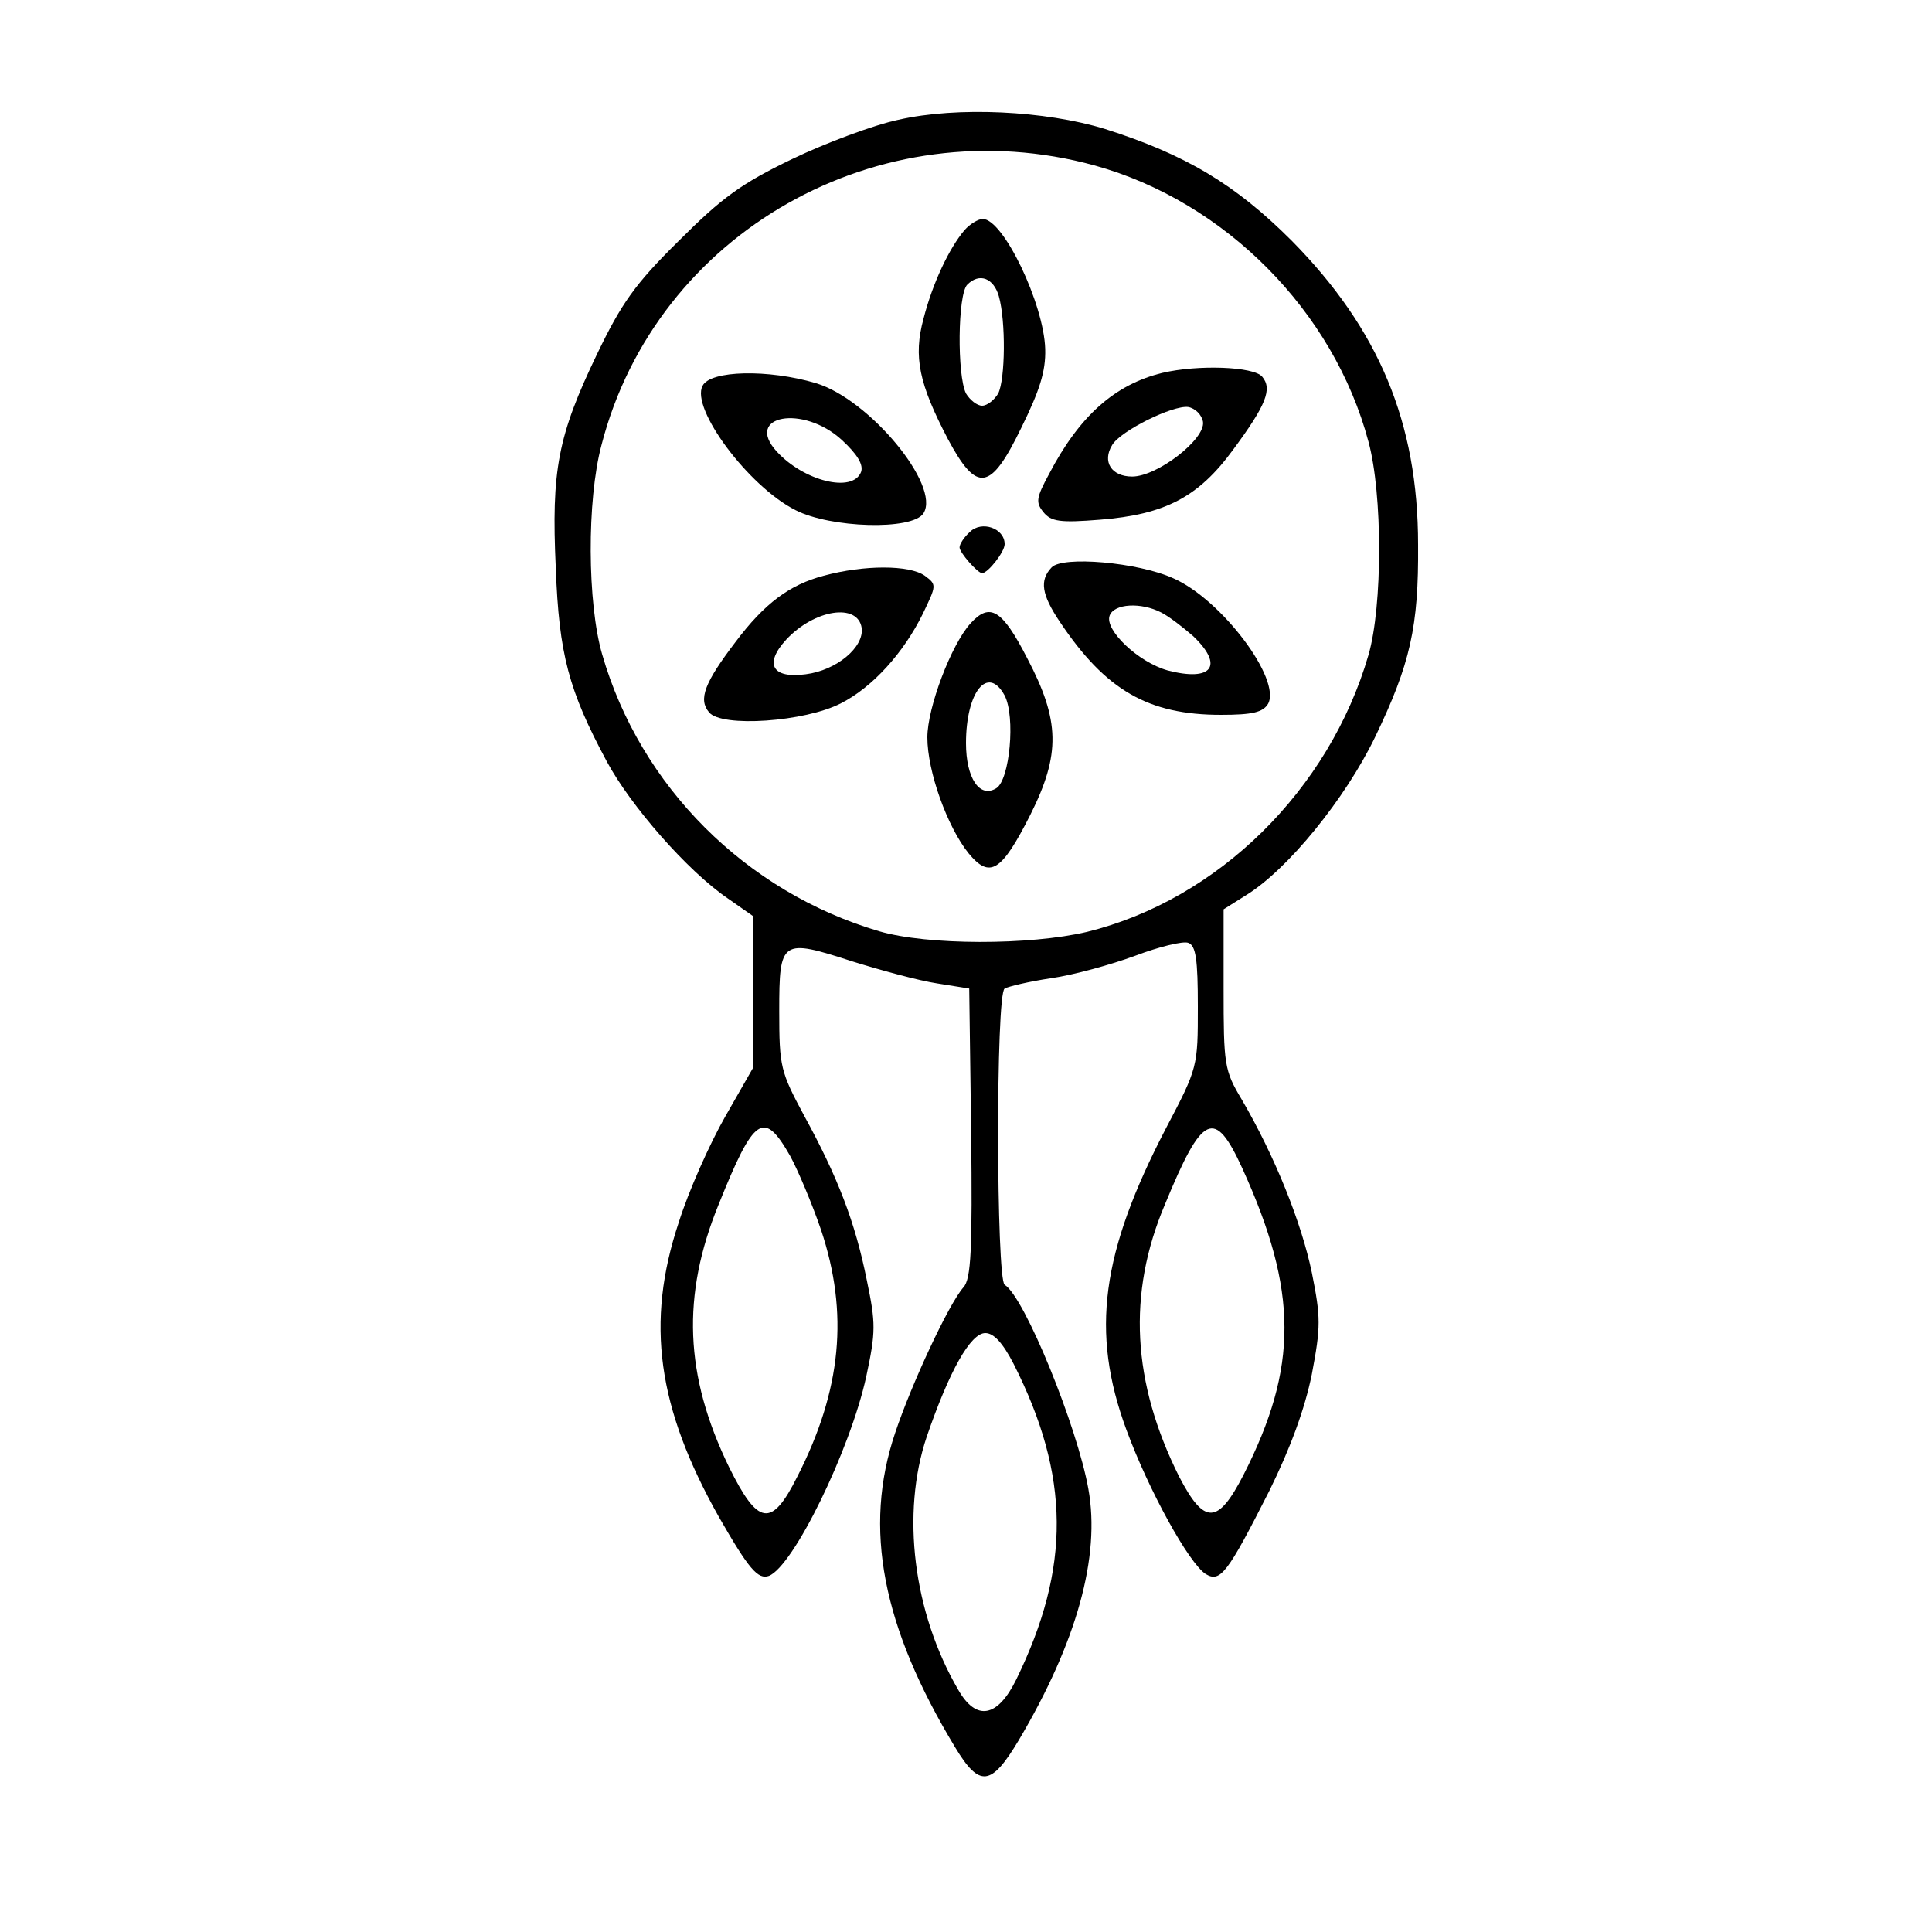 <?xml version="1.0" standalone="no"?>
<!DOCTYPE svg PUBLIC "-//W3C//DTD SVG 20010904//EN"
 "http://www.w3.org/TR/2001/REC-SVG-20010904/DTD/svg10.dtd">
<svg version="1.0" xmlns="http://www.w3.org/2000/svg"
 width="300pt" height="300pt" viewBox="0 0 300 300"
 preserveAspectRatio="xMidYMid meet">
<g transform="translate(0,300) scale(0.1,-0.1)"
fill="#000000" stroke="none">
<path d="M1395 2814 c-38 -8 -113 -36 -165 -61 -79 -38 -109 -60 -176 -127
-68 -67 -89 -97 -127 -176 -61 -127 -71 -180 -64 -332 5 -134 20 -190 79 -300
37 -69 125 -170 188 -213 l40 -28 0 -117 0 -117 -44 -77 c-24 -42 -57 -116
-72 -164 -52 -156 -33 -288 62 -457 47 -82 61 -98 78 -92 38 15 126 195 151
309 15 70 15 83 1 150 -18 90 -45 160 -97 255 -37 69 -39 76 -39 163 0 111 3
113 114 77 45 -14 104 -30 131 -34 l50 -8 3 -224 c2 -181 0 -227 -12 -240 -23
-26 -81 -151 -106 -226 -50 -148 -20 -301 93 -488 38 -63 56 -61 99 11 90 152
127 285 108 390 -17 96 -99 298 -130 317 -13 8 -14 452 0 460 5 3 38 11 72 16
35 5 93 21 131 35 37 14 74 23 82 20 12 -4 15 -26 15 -99 0 -93 0 -95 -49
-188 -101 -194 -118 -317 -62 -469 35 -95 97 -207 123 -224 23 -14 34 1 99
129 33 67 55 127 66 181 14 74 14 88 0 158 -16 77 -57 180 -109 269 -27 45
-28 54 -28 172 l0 123 35 22 c65 40 154 150 200 245 55 114 68 172 67 299 0
190 -61 335 -196 472 -88 88 -165 134 -291 174 -92 28 -228 35 -320 14z m305
-71 c202 -56 371 -226 425 -429 22 -81 22 -255 0 -331 -61 -210 -234 -380
-437 -430 -89 -21 -248 -21 -323 1 -207 61 -371 225 -430 430 -23 79 -24 239
-1 325 85 330 431 526 766 434z m-473 -1538 c12 -22 34 -74 48 -115 43 -129
32 -248 -37 -383 -40 -80 -61 -76 -106 15 -69 142 -74 266 -16 408 55 137 70
147 111 75z m702 -19 c87 -191 87 -309 2 -476 -40 -78 -61 -78 -100 -3 -73
146 -81 284 -22 423 58 141 77 150 120 56z m-355 -304 c88 -174 89 -316 4
-490 -29 -59 -62 -65 -90 -16 -70 120 -89 274 -49 393 35 102 68 161 91 161
13 0 27 -15 44 -48z"/>
<path d="M1498 2643 c-24 -28 -50 -83 -64 -138 -16 -59 -7 -101 38 -187 45
-84 66 -81 114 18 28 57 38 87 37 122 -2 70 -65 202 -97 202 -7 0 -20 -8 -28
-17z m53 -103 c11 -39 10 -129 -1 -151 -6 -10 -17 -19 -25 -19 -8 0 -19 9 -25
19 -14 28 -13 154 2 169 19 19 41 10 49 -18z"/>
<path d="M1805 2421 c-74 -18 -129 -67 -176 -157 -20 -37 -21 -44 -9 -59 12
-15 26 -17 88 -12 101 8 153 35 207 109 51 69 61 94 45 113 -13 16 -100 19
-155 6z m63 -76 c4 -27 -71 -85 -110 -85 -32 0 -47 23 -31 49 13 22 94 62 118
59 11 -2 21 -12 23 -23z"/>
<path d="M1091 2401 c-19 -35 71 -156 144 -193 54 -28 182 -32 199 -5 27 43
-84 177 -167 202 -74 22 -164 20 -176 -4z m216 -84 c25 -23 34 -39 30 -50 -13
-33 -89 -14 -131 32 -51 56 41 73 101 18z"/>
<path d="M1506 2174 c-9 -8 -16 -19 -16 -24 0 -8 28 -40 35 -40 9 0 35 33 35
45 0 25 -36 37 -54 19z"/>
<path d="M1633 2119 c-19 -20 -16 -42 13 -85 71 -106 137 -144 250 -144 49 0
65 4 73 17 21 38 -72 162 -147 195 -55 25 -172 35 -189 17z m170 -70 c12 -6
34 -23 50 -37 48 -46 29 -71 -40 -53 -46 13 -98 63 -90 85 7 19 49 21 80 5z"/>
<path d="M1279 2106 c-53 -14 -92 -43 -137 -103 -48 -63 -58 -89 -41 -109 19
-24 149 -15 205 14 49 25 97 78 127 139 21 44 22 45 3 59 -24 17 -94 17 -157
0z m59 -81 c4 -30 -39 -66 -87 -72 -52 -7 -65 16 -30 54 44 47 111 57 117 18z"/>
<path d="M1507 2032 c-30 -33 -67 -131 -67 -177 0 -53 31 -139 64 -180 33 -40
51 -29 96 60 47 94 46 146 -5 243 -39 76 -58 87 -88 54z m53 -112 c17 -33 8
-131 -13 -144 -26 -16 -47 16 -47 70 0 80 34 122 60 74z"/>
</g>
</svg>
